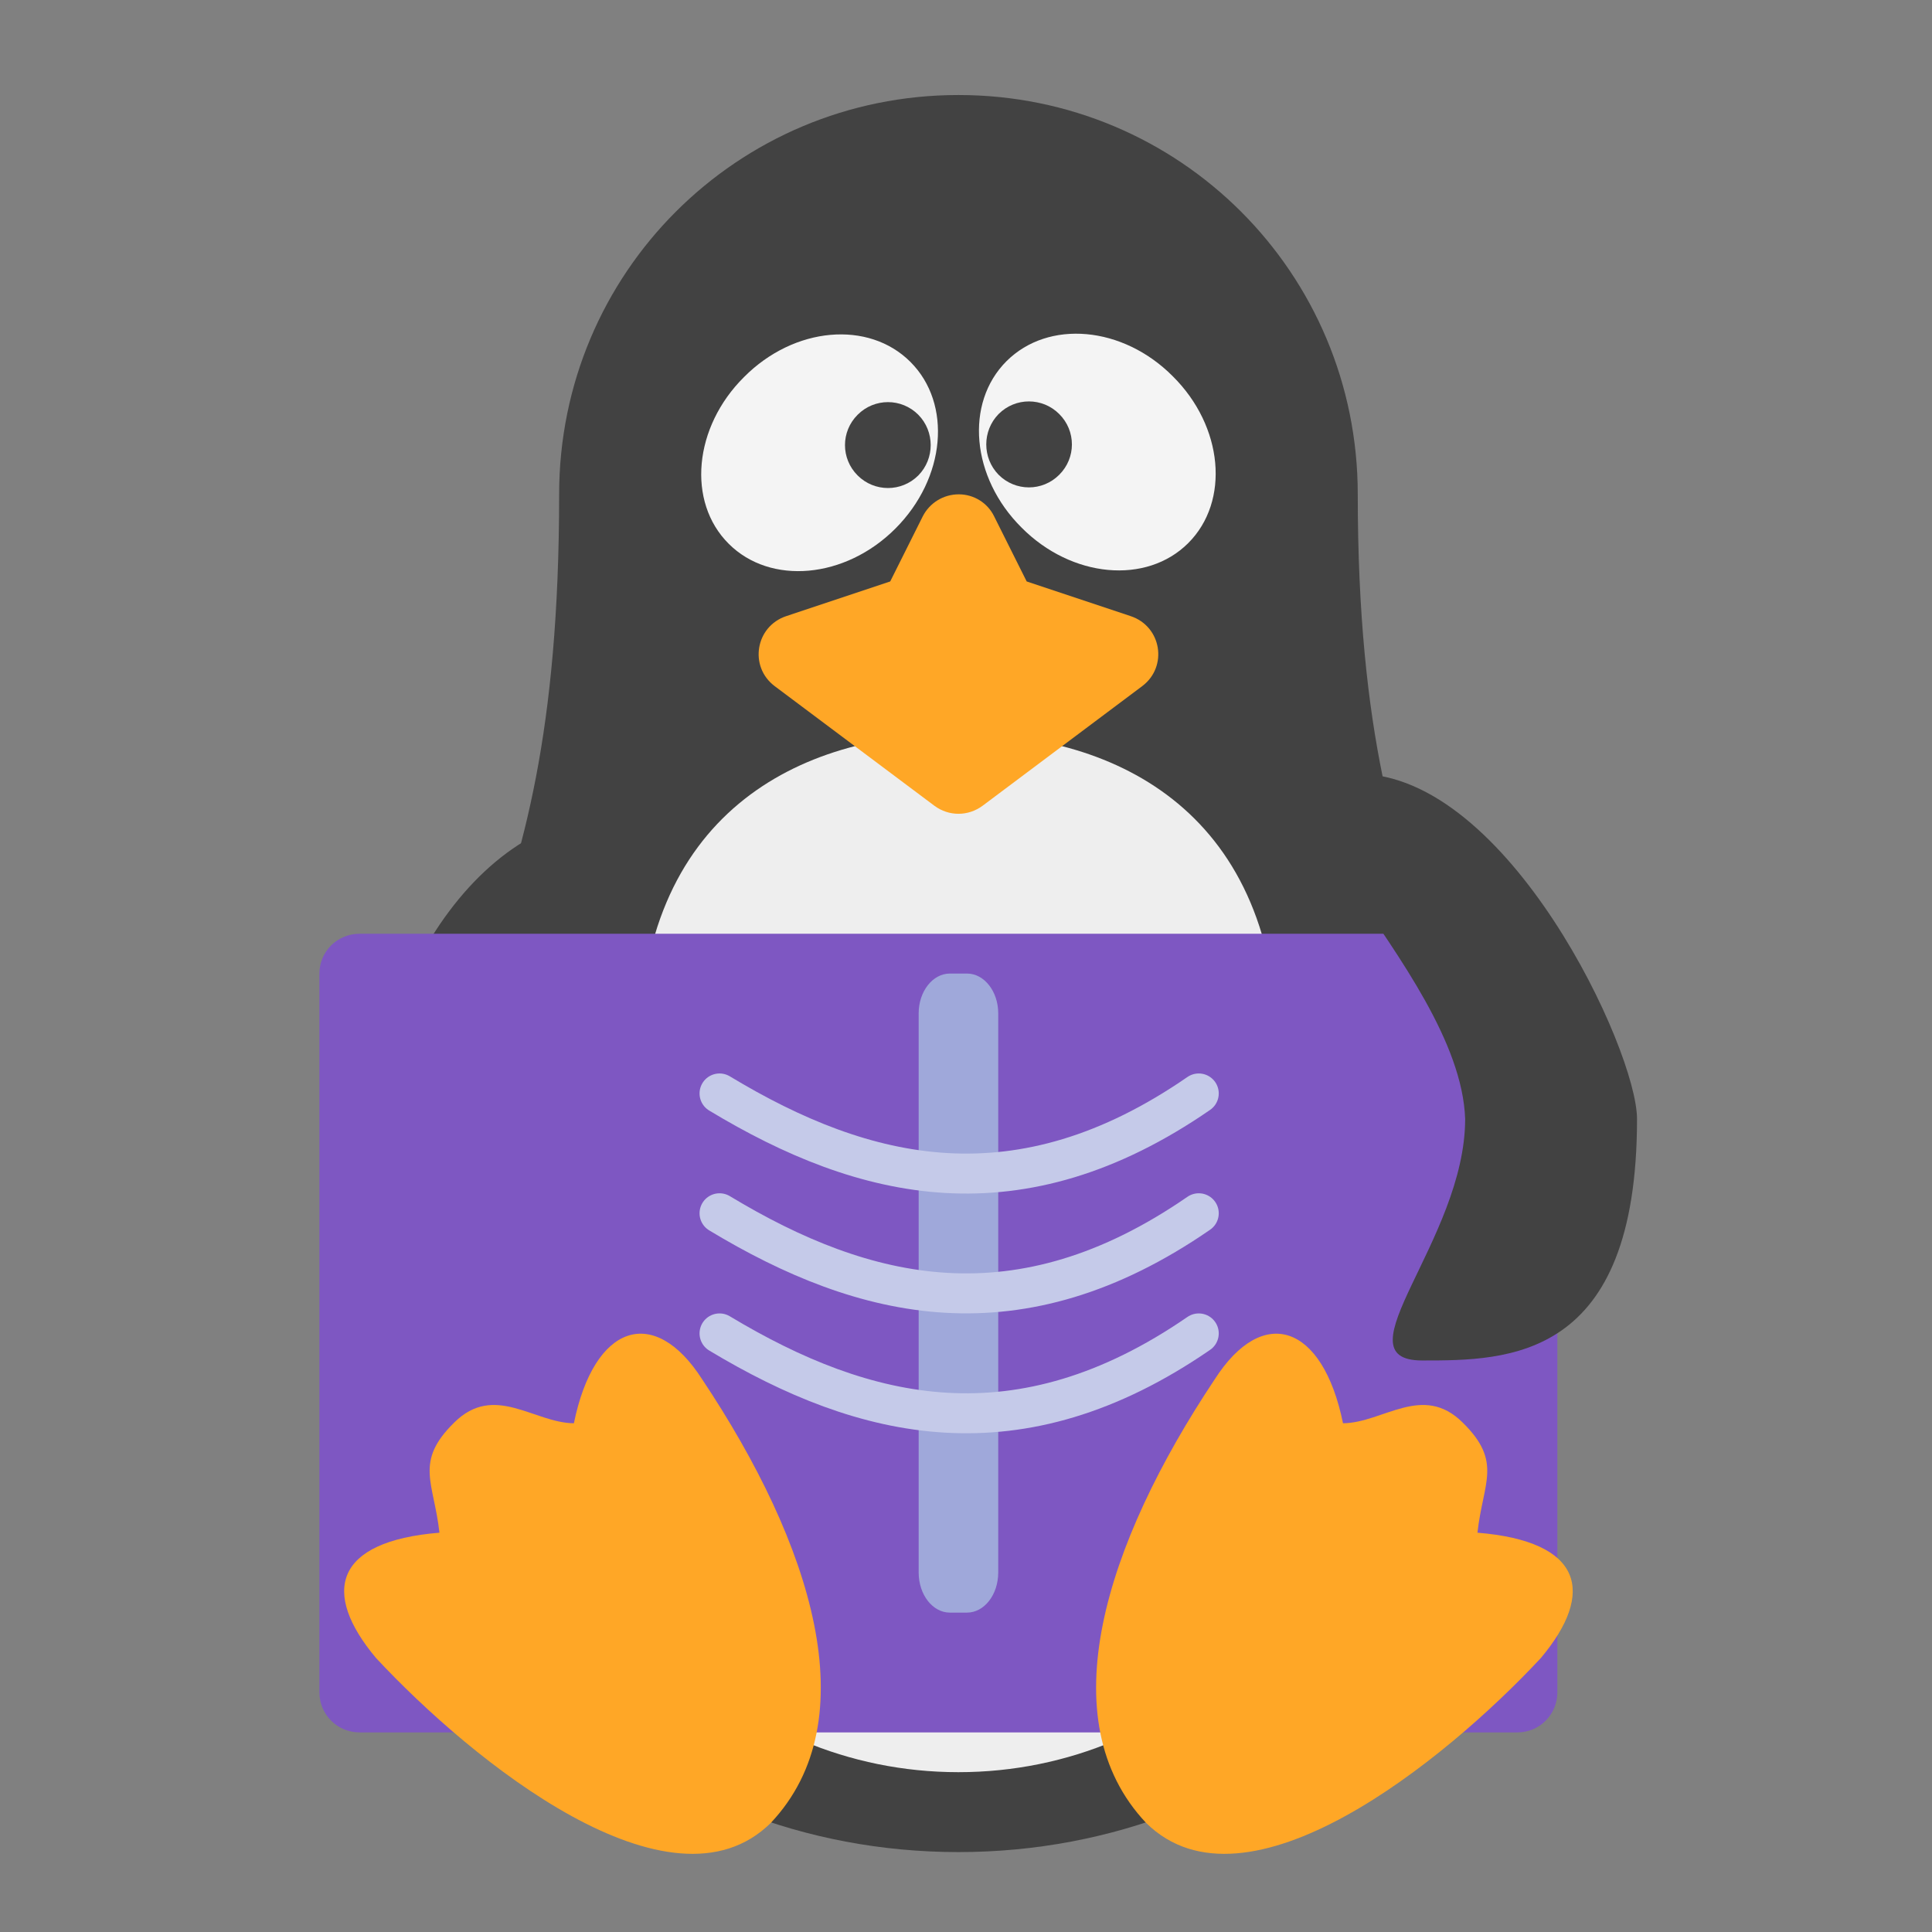 <?xml version="1.0" encoding="UTF-8"?>
<svg xmlns="http://www.w3.org/2000/svg" xmlns:xlink="http://www.w3.org/1999/xlink" width="22px" height="22px" viewBox="0 0 22 22" version="1.1">
<rect x="0" y="0" width="22" height="22" fill="#808080" stroke="none"/>
<g id="surface1">
<path style=" stroke:none;fill-rule:nonzero;fill:rgb(25.882%,25.882%,25.882%);fill-opacity:1;" d="M 10.914 1.082 C 8.395 1.082 6.367 3.109 6.367 5.629 C 6.367 11.086 4.695 11.086 4.547 15.18 C 4.547 18.453 7.387 21.09 10.914 21.09 C 14.441 21.09 17.281 18.453 17.281 15.18 C 17.281 11.086 15.461 11.086 15.461 5.629 C 15.461 3.109 13.434 1.082 10.914 1.082 Z M 10.914 1.082 "/>
<path style=" stroke:none;fill-rule:nonzero;fill:rgb(25.882%,25.882%,25.882%);fill-opacity:1;" d="M 7.047 9.266 C 8.68 9.266 10.004 11.305 10.004 13.816 C 10.004 16.324 8.68 18.363 7.047 18.363 C 5.418 18.363 4.094 16.324 4.094 13.816 C 4.094 11.305 5.418 9.266 7.047 9.266 Z M 7.047 9.266 "/>
<path style=" stroke:none;fill-rule:nonzero;fill:rgb(93.333%,93.333%,93.333%);fill-opacity:1;" d="M 10.914 8.355 C 9.094 8.355 7.277 9.266 7.277 11.996 C 7.277 12.906 6.367 13.812 6.367 15.633 C 6.367 18.152 8.395 20.18 10.914 20.18 C 13.434 20.18 15.461 18.152 15.461 15.633 C 15.461 13.812 14.551 12.906 14.551 11.996 C 14.551 9.266 12.734 8.355 10.914 8.355 Z M 10.914 8.355 "/>
<path style=" stroke:none;fill-rule:nonzero;fill:rgb(49.412%,34.118%,76.078%);fill-opacity:1;" d="M 4.094 10.633 L 17.281 10.633 C 17.531 10.633 17.734 10.836 17.734 11.086 L 17.734 19.27 C 17.734 19.523 17.531 19.727 17.281 19.727 L 4.094 19.727 C 3.84 19.727 3.637 19.523 3.637 19.27 L 3.637 11.086 C 3.637 10.836 3.84 10.633 4.094 10.633 Z M 4.094 10.633 "/>
<path style=" stroke:none;fill-rule:nonzero;fill:rgb(100%,65.49%,14.902%);fill-opacity:1;" d="M 4.281 18.879 C 3.656 18.133 3.805 17.551 5.004 17.453 C 4.941 16.879 4.715 16.648 5.172 16.199 C 5.629 15.746 6.078 16.203 6.535 16.207 C 6.766 15.074 7.449 14.852 7.996 15.707 C 9.246 17.582 9.883 19.586 8.777 20.758 C 7.637 21.883 5.375 20.055 4.281 18.879 Z M 4.281 18.879 "/>
<path style=" stroke:none;fill-rule:nonzero;fill:rgb(100%,65.49%,14.902%);fill-opacity:1;" d="M 10.918 5.629 C 10.742 5.629 10.586 5.727 10.508 5.879 L 10.137 6.621 L 8.953 7.016 C 8.602 7.133 8.527 7.59 8.82 7.812 L 10.641 9.176 C 10.805 9.297 11.023 9.297 11.188 9.176 L 13.008 7.812 C 13.301 7.59 13.227 7.133 12.875 7.016 L 11.691 6.621 L 11.32 5.879 C 11.246 5.727 11.09 5.629 10.918 5.629 Z M 10.918 5.629 "/>
<path style=" stroke:none;fill-rule:nonzero;fill:rgb(100%,65.49%,14.902%);fill-opacity:1;" d="M 17.547 18.879 C 18.172 18.133 18.023 17.551 16.824 17.453 C 16.887 16.879 17.113 16.648 16.656 16.199 C 16.199 15.746 15.75 16.203 15.293 16.207 C 15.062 15.074 14.379 14.852 13.832 15.707 C 12.582 17.582 11.945 19.586 13.051 20.758 C 14.191 21.883 16.453 20.055 17.547 18.879 Z M 17.547 18.879 "/>
<path style=" stroke:none;fill-rule:nonzero;fill:rgb(25.882%,25.882%,25.882%);fill-opacity:1;" d="M 15.461 8.812 C 13.75 8.812 16.625 11 16.684 12.742 C 16.684 14.121 15.219 15.492 16.195 15.492 C 17.172 15.492 18.641 15.492 18.641 12.742 C 18.641 11.957 17.172 8.812 15.461 8.812 Z M 15.461 8.812 "/>
<path style=" stroke:none;fill-rule:nonzero;fill:rgb(96.078%,96.078%,96.078%);fill-opacity:0.996;" d="M 13.355 4.285 C 12.785 3.711 11.938 3.637 11.461 4.113 C 10.984 4.59 11.059 5.438 11.633 6.008 C 12.203 6.582 13.055 6.66 13.531 6.184 C 14.008 5.707 13.93 4.855 13.355 4.285 Z M 13.355 4.285 "/>
<path style=" stroke:none;fill-rule:nonzero;fill:rgb(25.882%,25.882%,25.882%);fill-opacity:0.996;" d="M 12.062 4.715 C 11.871 4.523 11.562 4.523 11.371 4.715 C 11.184 4.906 11.184 5.215 11.371 5.406 C 11.562 5.598 11.871 5.598 12.062 5.406 C 12.254 5.215 12.254 4.906 12.062 4.715 Z M 12.062 4.715 "/>
<path style=" stroke:none;fill-rule:nonzero;fill:rgb(96.078%,96.078%,96.078%);fill-opacity:0.996;" d="M 8.473 4.293 C 9.043 3.719 9.891 3.645 10.367 4.121 C 10.844 4.598 10.77 5.445 10.195 6.02 C 9.625 6.59 8.773 6.668 8.297 6.191 C 7.82 5.715 7.898 4.863 8.473 4.293 Z M 8.473 4.293 "/>
<path style=" stroke:none;fill-rule:nonzero;fill:rgb(25.882%,25.882%,25.882%);fill-opacity:0.996;" d="M 9.766 4.723 C 9.957 4.531 10.266 4.531 10.457 4.723 C 10.645 4.914 10.645 5.223 10.457 5.414 C 10.266 5.605 9.957 5.605 9.766 5.414 C 9.574 5.223 9.574 4.914 9.766 4.723 Z M 9.766 4.723 "/>
<path style=" stroke:none;fill-rule:nonzero;fill:rgb(62.353%,65.882%,85.49%);fill-opacity:1;" d="M 10.816 11.086 L 11.012 11.086 C 11.207 11.086 11.367 11.289 11.367 11.539 L 11.367 17.906 C 11.367 18.16 11.207 18.363 11.012 18.363 L 10.816 18.363 C 10.621 18.363 10.461 18.16 10.461 17.906 L 10.461 11.539 C 10.461 11.289 10.621 11.086 10.816 11.086 Z M 10.816 11.086 "/>
<path style="fill:none;stroke-width:10.583;stroke-linecap:round;stroke-linejoin:round;stroke:rgb(77.255%,79.216%,91.373%);stroke-opacity:1;stroke-miterlimit:4;" d="M 190.545 74.727 C 229.091 98 269.818 107.636 317.455 74.727 " transform="matrix(0.043,0,0,0.043,0,9.238)"/>
<path style="fill:none;stroke-width:10.583;stroke-linecap:round;stroke-linejoin:round;stroke:rgb(77.255%,79.216%,91.373%);stroke-opacity:1;stroke-miterlimit:4;" d="M 190.545 106.455 C 229.091 129.727 269.818 139.364 317.455 106.455 " transform="matrix(0.043,0,0,0.043,0,9.238)"/>
<path style="fill:none;stroke-width:10.583;stroke-linecap:round;stroke-linejoin:round;stroke:rgb(77.255%,79.216%,91.373%);stroke-opacity:1;stroke-miterlimit:4;" d="M 190.545 138.273 C 229.091 161.455 269.818 171.091 317.455 138.273 " transform="matrix(0.043,0,0,0.043,0,9.238)"/>
</g>
</svg>
